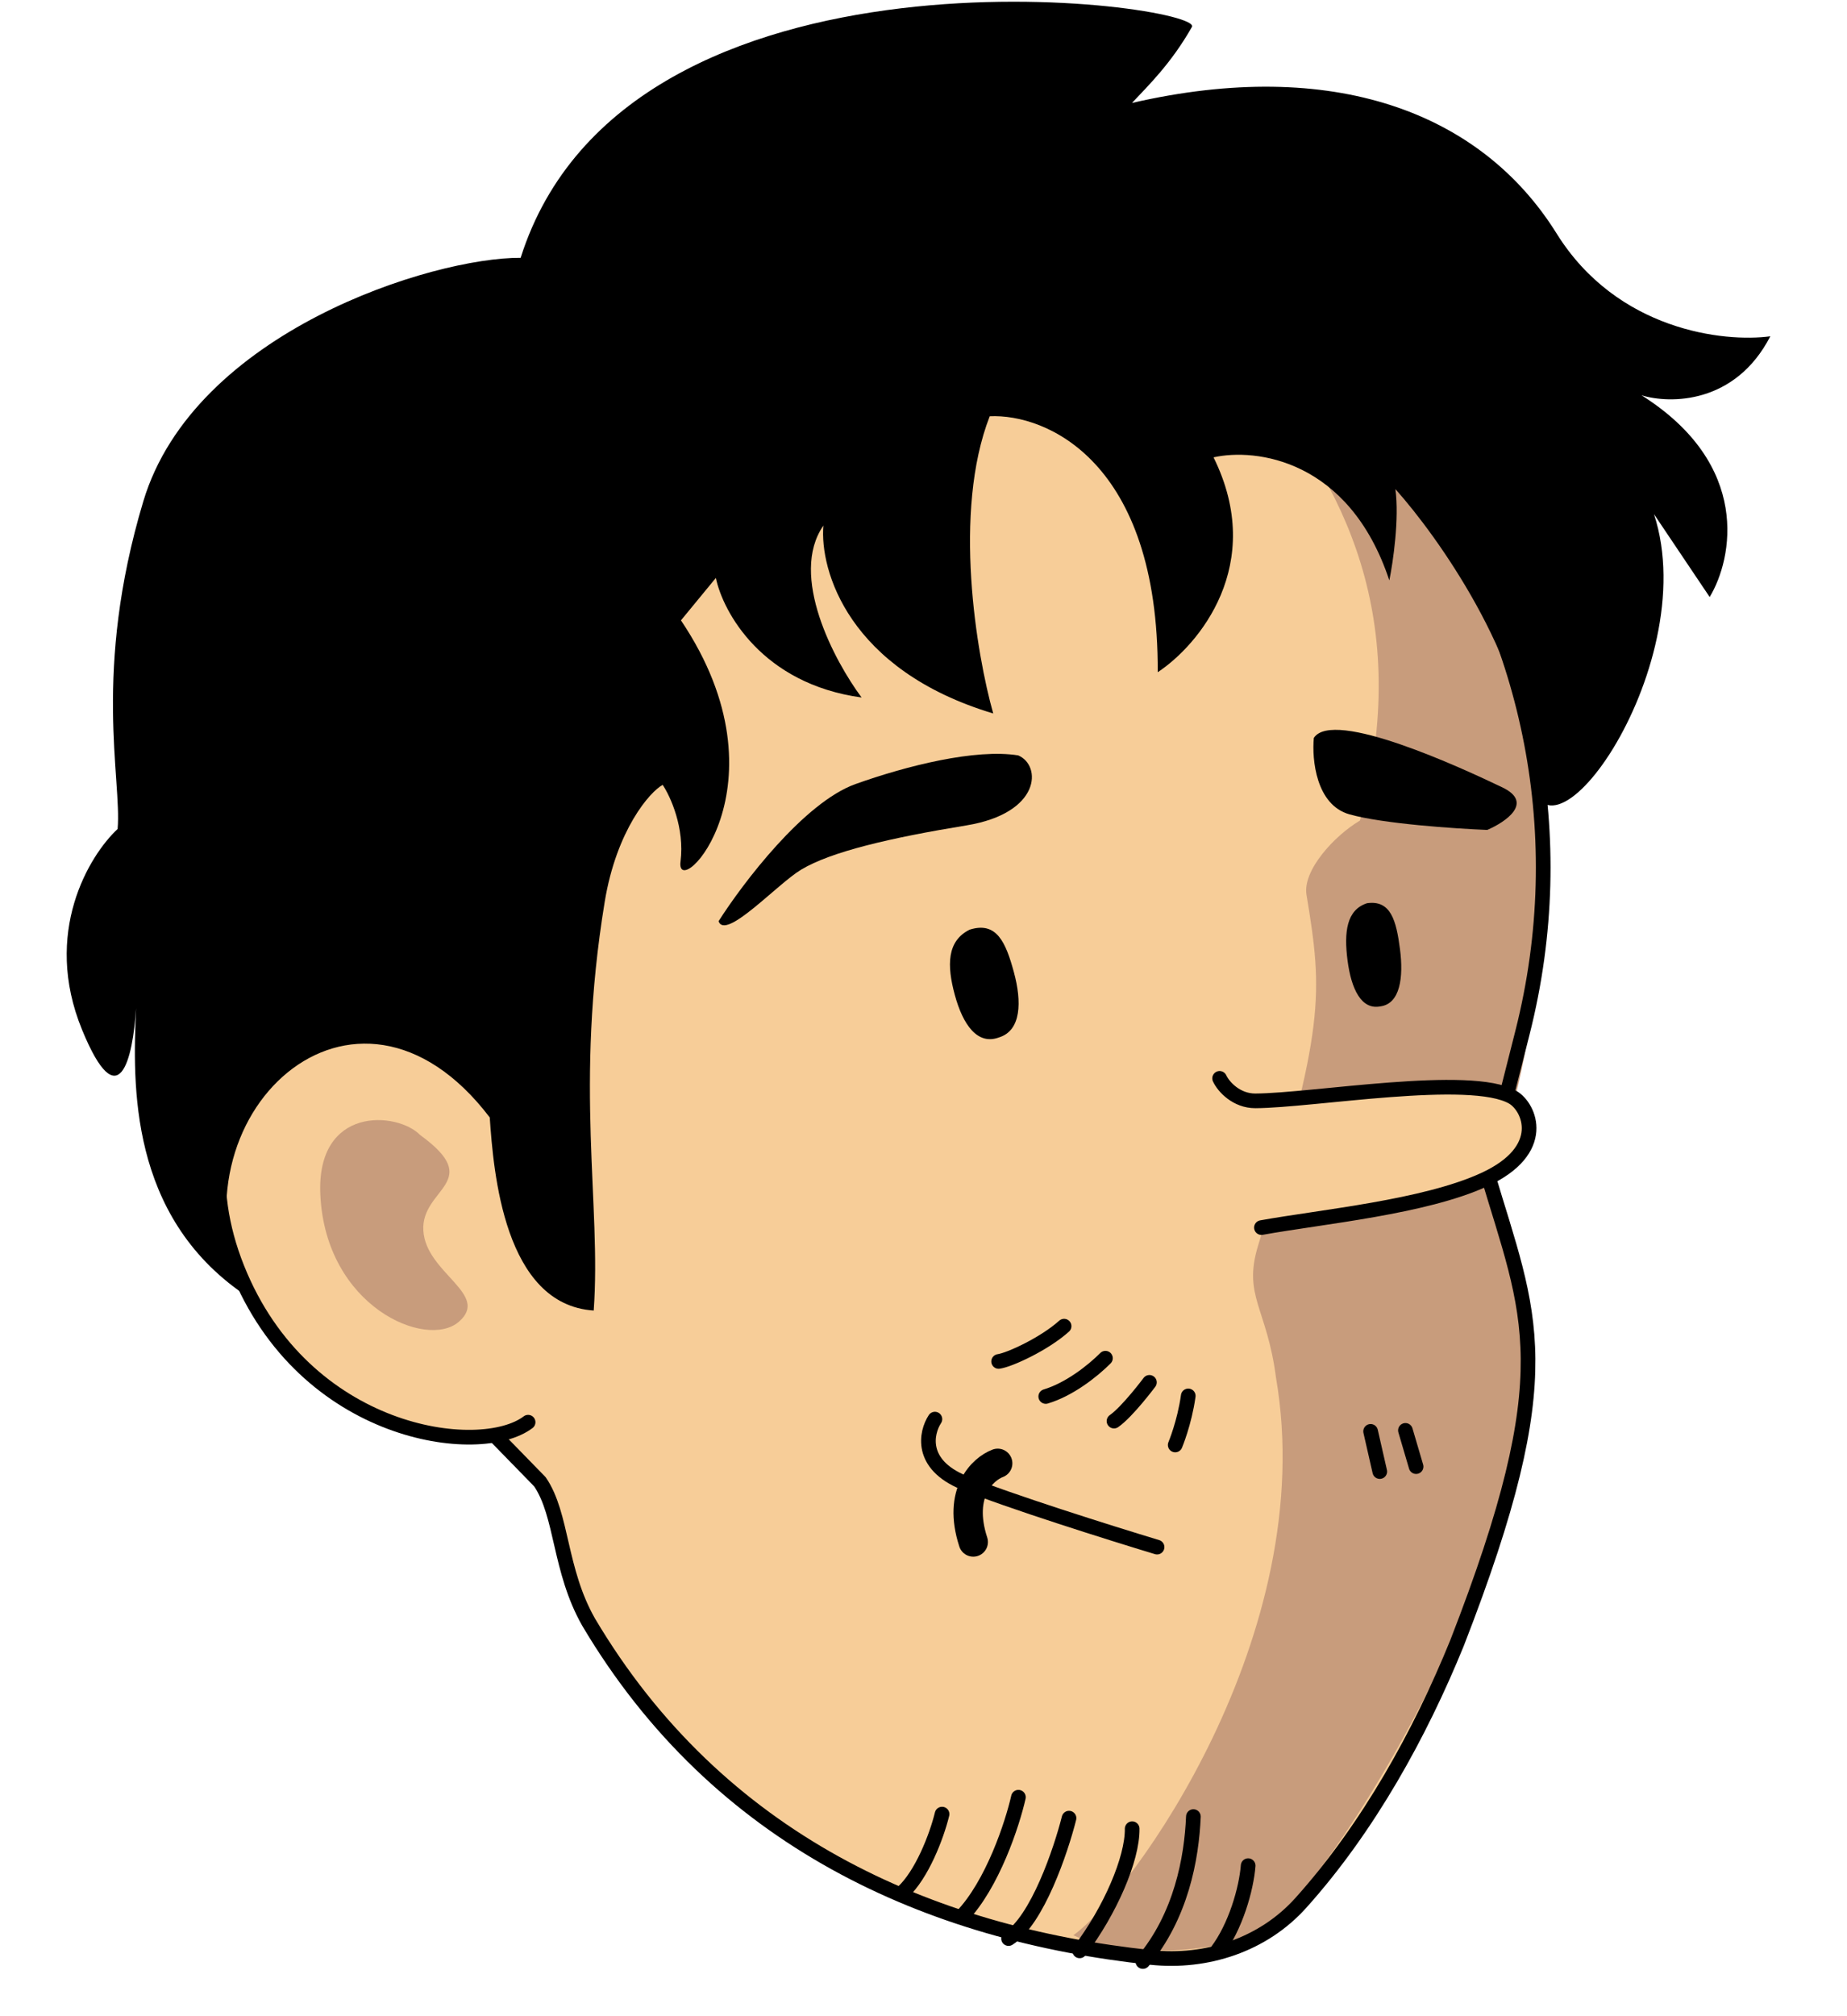<svg width="252" height="275" viewBox="0 0 252 275" fill="none" xmlns="http://www.w3.org/2000/svg">
<path d="M202.891 159.91L207.72 140.863C221.376 87.006 184.103 33.53 128.858 27.611C98.396 24.347 68.299 36.606 48.811 60.245C19.231 96.124 21.413 148.52 53.873 181.816L73.665 202.117C76.755 206.638 76.262 214.144 80.309 221.258C97.976 251.051 126.727 263.771 156.975 266.993C164.64 267.81 172.339 265.24 177.47 259.487C199.745 234.511 216.016 188.682 202.891 159.91Z" fill="#F7CD98"/>
<path d="M185.553 111.922C192.931 84.32 183.151 65.782 171.257 52.001C217.682 62.866 214.558 132.462 203.435 160.071C208.179 169.749 208.242 180.716 208.82 186.511C207.401 214.768 181.896 256.336 173.087 262.574C166.497 267.242 151.862 266.677 146.453 263.964C154.331 258.355 180.115 222.876 174.095 187.922C172.866 178.382 169.548 176.792 171.645 169.918C180.752 140.06 180.508 135.68 178.257 122.05C177.703 118.697 182.102 113.953 185.553 111.922Z" fill="#C89C7C"/>
<path d="M202.891 159.91L207.72 140.863C221.376 87.006 184.103 33.53 128.858 27.611C98.396 24.347 68.299 36.606 48.811 60.245C19.231 96.124 21.413 148.52 53.873 181.816L73.665 202.117C76.755 206.638 76.262 214.144 80.309 221.258C97.985 251.066 126.756 263.784 157.021 266.998C164.659 267.809 172.352 265.268 177.482 259.553C186.754 249.226 193.792 236.388 198.782 224.139C213.361 186.688 208.701 179.561 202.891 159.91Z" stroke="black" stroke-width="2" stroke-linecap="round" stroke-linejoin="round"/>
<path d="M32.37 173.007C23.219 150.141 40.276 131.107 61.379 142.213L72.053 193.988C65.489 198.977 41.521 195.872 32.37 173.007Z" fill="#F7CD98"/>
<path d="M61.379 142.213C39.712 130.67 23.219 150.141 32.37 173.006C41.521 195.872 65.488 198.977 72.053 193.988" stroke="black" stroke-width="2" stroke-linecap="round" stroke-linejoin="round"/>
<path d="M43.707 162.995C43.115 150.784 54.209 151.623 57.322 154.814C66.237 161.282 57.413 162.032 57.76 167.86C58.107 173.687 66.977 176.546 62.58 180.309C58.182 184.071 44.447 178.259 43.707 162.995Z" fill="#C89C7C"/>
<path d="M145.183 180.887C142.485 183.311 137.737 185.499 136.251 185.702M187.002 195.237L188.253 200.721M191.753 195.104L193.208 200.046M150.824 185.259C149.049 187.043 145.856 189.534 142.68 190.48M156.824 188.554C156.824 188.554 153.837 192.558 151.993 193.838M162.122 190.402C161.612 194.069 160.342 197.094 160.342 197.094" stroke="black" stroke-width="2" stroke-linecap="round" stroke-linejoin="round"/>
<path d="M116.723 106.945C109.706 109.449 101.344 120.461 98.041 125.654C98.975 128.331 106.03 120.595 109.29 118.629C113.365 116.171 121.473 114.281 131.841 112.587C142.041 110.922 142.136 104.398 138.922 103.036C133.115 102.098 123.74 104.44 116.723 106.945Z" fill="black"/>
<path d="M184.106 111.074C179.557 109.786 178.977 103.59 179.256 100.654C181.874 96.605 199.56 104.803 204.982 107.402C209.319 109.481 205.41 112.135 202.913 113.203C198.54 113.03 188.656 112.361 184.106 111.074Z" fill="black"/>
<path d="M171.273 150.157C168.719 150.166 166.942 148.26 166.4 147.087L172.107 167.443C180.34 165.96 195.047 165.899 202.509 160.902C211.836 154.657 208.701 151 206.397 149.665C200.657 146.338 179.053 150.128 171.273 150.157Z" fill="#F7CD98"/>
<path d="M166.4 147.087C166.942 148.26 168.719 150.166 171.273 150.157C179.053 150.128 200.657 146.338 206.397 149.665C208.701 151 211.297 156.856 202.509 160.902C194.353 164.657 180.34 165.96 172.107 167.443" stroke="black" stroke-width="2" stroke-linecap="round" stroke-linejoin="round"/>
<path d="M127.556 193.568C126.347 195.417 125.438 199.736 131.473 202.221C137.507 204.706 151.583 209.127 157.866 211.027" stroke="black" stroke-width="2" stroke-linecap="round" stroke-linejoin="round"/>
<path d="M136.125 199.597C134.097 200.362 130.592 203.581 132.79 210.331" stroke="black" stroke-width="4" stroke-linecap="round" stroke-linejoin="round"/>
<path d="M128.533 247.444C127.769 250.564 125.755 255.723 123.167 258.103M138.95 245.141C138.134 248.737 135.439 257.03 131.184 261.442M145.855 247.995C144.736 252.438 141.52 261.942 137.604 264.42M154.47 249.435C154.524 253.54 151.455 260.64 147.307 266.097M162.823 247.783C162.589 253.469 161.143 261.376 155.93 267.556M170.295 254.476C170.052 257.616 168.589 262.811 166.018 266.19" stroke="black" stroke-width="2" stroke-linecap="round" stroke-linejoin="round"/>
<path class="eyes" d="M191.009 129.46C191.514 133.345 191.019 136.909 188.347 137.268C185.733 137.79 184.361 134.893 183.856 131.008C183.351 127.123 183.726 124.096 186.518 123.199C189.764 122.735 190.504 125.575 191.009 129.46Z" fill="black"/>
<path class="eyes" d="M138.328 132.59C139.434 136.648 139.342 140.569 136.304 141.503C133.356 142.6 131.381 139.778 130.275 135.72C129.168 131.661 129.194 128.341 132.298 126.806C135.985 125.641 137.221 128.531 138.328 132.59Z" fill="black"/>
<path d="M19.548 68.395C26.487 45.245 59.081 35.083 71.035 35.168C85.505 -10.492 164.389 0.566 162.622 3.676C159.773 8.69 156.649 11.685 154.446 14.041C181.847 7.739 202.047 15.268 212.38 31.85C220.646 45.116 235.263 46.723 241.539 45.869C236.748 55.156 227.826 55.104 223.964 53.916C238.979 63.385 236.419 76.206 233.263 81.434L225.668 70.132C232.587 91.291 209.614 122.69 208.626 104.321C207.836 89.626 196.135 73.127 190.384 66.714C190.934 70.751 190.061 76.695 189.556 79.163C184.076 62.639 171.284 61.092 165.572 62.383C172.814 77.023 163.513 88.021 157.958 91.69C158.072 62.891 142.724 56.415 135.036 56.777C129.948 69.806 133.233 89.233 135.512 97.318C115.729 91.377 111.822 77.757 112.341 71.69C107.617 78.501 113.848 90.16 117.553 95.138C103.979 93.286 98.642 83.493 97.67 78.828L92.908 84.617C108.097 107.219 92.118 123.274 92.848 117.52C93.432 112.918 91.469 108.628 90.414 107.058C88.689 107.978 84.113 113.183 82.499 123.042C78.367 148.277 82.052 164.223 81.004 178.757C68.784 177.954 67.333 159.888 66.82 152.419C48.383 128.203 22.893 152.234 33.266 176.521C17.644 165.786 18.082 147.997 18.566 137.51C18.134 144.406 16.222 152.699 11.198 140.463C5.761 127.223 12.165 116.688 16.046 113.075C16.639 106.313 12.608 91.544 19.548 68.395Z" fill="black"/>
</svg>
